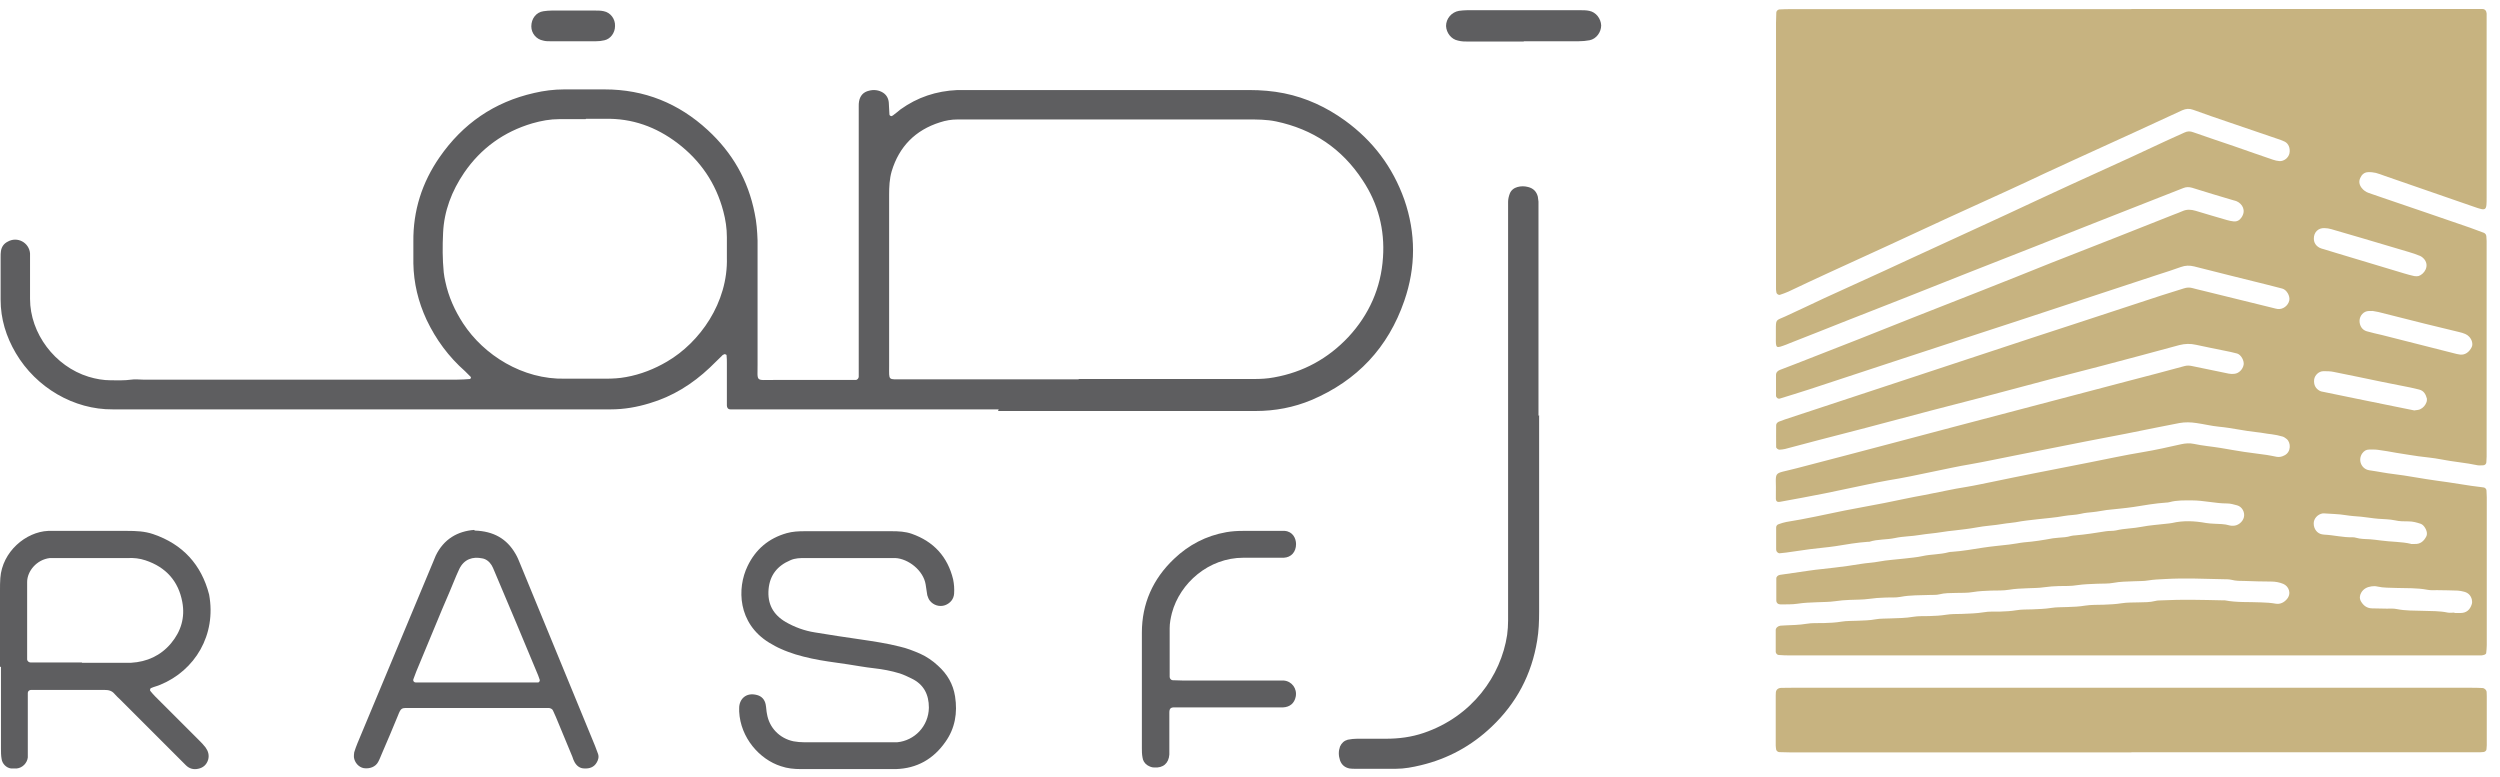 <svg width="148" height="46" viewBox="0 0 148 46" fill="none" xmlns="http://www.w3.org/2000/svg">
<path d="M126.157 0.533C132.865 0.533 139.574 0.533 146.29 0.533C146.511 0.533 146.741 0.533 146.962 0.533C147.107 0.533 147.2 0.645 147.209 0.8C147.209 0.955 147.209 1.119 147.209 1.274C147.209 4.733 147.209 8.191 147.209 11.659C147.209 12.487 147.209 12.504 146.443 12.236C144.683 11.624 142.924 11.02 141.164 10.408C140.994 10.348 140.823 10.279 140.653 10.236C140.5 10.201 140.339 10.184 140.186 10.192C139.965 10.201 139.812 10.339 139.727 10.537C139.633 10.736 139.667 10.934 139.803 11.115C139.914 11.262 140.058 11.365 140.237 11.426C140.517 11.521 140.79 11.616 141.062 11.71C142.779 12.297 144.505 12.883 146.222 13.478C146.495 13.573 146.767 13.677 147.039 13.78C147.124 13.815 147.183 13.884 147.192 13.987C147.192 14.073 147.209 14.168 147.209 14.263C147.209 18.524 147.209 22.776 147.209 27.036C147.209 27.149 147.2 27.261 147.192 27.373C147.192 27.459 147.098 27.545 147.013 27.545C146.903 27.545 146.784 27.562 146.682 27.545C145.959 27.39 145.219 27.338 144.496 27.192C144.063 27.105 143.612 27.071 143.17 27.011C142.728 26.95 142.286 26.873 141.844 26.804C141.487 26.743 141.138 26.674 140.781 26.631C140.602 26.605 140.424 26.614 140.245 26.614C140.075 26.614 139.948 26.7 139.846 26.838C139.574 27.226 139.786 27.761 140.254 27.839C140.517 27.882 140.781 27.916 141.053 27.968C141.47 28.046 141.895 28.08 142.32 28.149C142.762 28.218 143.204 28.296 143.646 28.365C144.063 28.434 144.488 28.485 144.905 28.546C145.372 28.615 145.831 28.692 146.299 28.761C146.545 28.796 146.784 28.822 147.03 28.856C147.115 28.865 147.2 28.951 147.2 29.037C147.2 29.175 147.217 29.313 147.217 29.443C147.217 32.358 147.217 35.273 147.217 38.188C147.217 38.343 147.2 38.507 147.183 38.663C147.183 38.697 147.132 38.74 147.09 38.757C147.03 38.783 146.962 38.792 146.894 38.801C146.716 38.801 146.537 38.801 146.358 38.801C132.891 38.801 119.432 38.801 105.964 38.801C105.743 38.801 105.514 38.792 105.293 38.775C105.216 38.775 105.123 38.671 105.123 38.593C105.123 38.162 105.123 37.731 105.123 37.3C105.123 37.17 105.259 37.058 105.395 37.041C105.48 37.032 105.573 37.024 105.667 37.024C106.092 37.007 106.517 36.998 106.942 36.929C107.274 36.869 107.614 36.895 107.954 36.886C108.311 36.877 108.668 36.86 109.025 36.8C109.331 36.748 109.654 36.765 109.969 36.748C110.326 36.731 110.683 36.731 111.04 36.662C111.321 36.61 111.618 36.627 111.916 36.61C112.366 36.593 112.809 36.593 113.259 36.515C113.565 36.463 113.888 36.48 114.203 36.472C114.543 36.463 114.875 36.446 115.206 36.394C115.512 36.343 115.835 36.351 116.15 36.343C116.575 36.325 117 36.317 117.425 36.248C117.757 36.187 118.097 36.213 118.429 36.205C118.743 36.196 119.049 36.179 119.364 36.127C119.67 36.075 119.993 36.084 120.299 36.075C120.682 36.058 121.056 36.049 121.438 35.989C121.744 35.937 122.068 35.954 122.382 35.937C122.739 35.928 123.096 35.911 123.453 35.851C123.802 35.799 124.168 35.808 124.525 35.799C124.882 35.782 125.239 35.773 125.596 35.713C125.928 35.661 126.268 35.67 126.599 35.661C126.939 35.653 127.271 35.661 127.603 35.575C127.73 35.54 127.866 35.549 128.002 35.54C129.192 35.48 130.383 35.514 131.573 35.54C131.616 35.54 131.667 35.54 131.709 35.54C132.423 35.678 133.137 35.627 133.86 35.661C134.149 35.67 134.438 35.687 134.727 35.739C134.982 35.782 135.212 35.67 135.382 35.471C135.68 35.126 135.484 34.695 135.17 34.566C134.94 34.471 134.702 34.428 134.447 34.428C133.928 34.428 133.418 34.411 132.899 34.393C132.627 34.393 132.364 34.393 132.1 34.324C131.947 34.29 131.786 34.29 131.633 34.29C130.468 34.264 129.303 34.212 128.13 34.281C127.815 34.298 127.509 34.307 127.194 34.359C126.914 34.411 126.616 34.393 126.319 34.411C125.919 34.428 125.511 34.428 125.111 34.505C124.805 34.566 124.482 34.54 124.168 34.557C123.768 34.574 123.36 34.583 122.96 34.643C122.612 34.704 122.246 34.687 121.889 34.695C121.6 34.704 121.311 34.721 121.022 34.764C120.69 34.816 120.35 34.807 120.019 34.825C119.661 34.842 119.304 34.85 118.947 34.911C118.599 34.971 118.233 34.954 117.876 34.963C117.519 34.98 117.162 34.988 116.805 35.049C116.473 35.109 116.133 35.092 115.801 35.101C115.461 35.109 115.13 35.101 114.798 35.187C114.628 35.23 114.441 35.213 114.262 35.221C113.684 35.247 113.098 35.221 112.52 35.333C112.213 35.394 111.89 35.359 111.576 35.377C111.261 35.385 110.955 35.411 110.641 35.454C110.266 35.506 109.884 35.497 109.501 35.514C109.212 35.523 108.923 35.549 108.634 35.592C108.277 35.644 107.92 35.635 107.563 35.653C107.18 35.67 106.806 35.678 106.423 35.739C106.092 35.791 105.752 35.773 105.42 35.782C105.259 35.782 105.157 35.696 105.157 35.54C105.157 35.109 105.157 34.678 105.157 34.247C105.157 34.135 105.259 34.048 105.378 34.031C105.956 33.953 106.534 33.867 107.104 33.781C107.614 33.703 108.124 33.669 108.634 33.6C109.144 33.539 109.654 33.471 110.164 33.384C110.521 33.324 110.879 33.315 111.227 33.246C111.729 33.151 112.247 33.126 112.758 33.065C113.115 33.022 113.472 32.996 113.82 32.919C114.322 32.806 114.849 32.832 115.351 32.694C115.419 32.677 115.487 32.668 115.555 32.668C116.184 32.625 116.796 32.513 117.417 32.418C117.927 32.341 118.437 32.297 118.947 32.237C119.1 32.22 119.253 32.194 119.415 32.168C119.551 32.151 119.678 32.116 119.814 32.108C120.393 32.065 120.971 31.97 121.54 31.866C121.651 31.849 121.761 31.84 121.872 31.832C122.119 31.814 122.365 31.806 122.603 31.728C122.688 31.702 122.782 31.702 122.867 31.694C123.47 31.642 124.066 31.547 124.661 31.452C124.856 31.418 125.069 31.444 125.264 31.401C125.766 31.28 126.285 31.288 126.795 31.185C127.279 31.09 127.773 31.064 128.257 31.004C128.368 30.987 128.478 30.987 128.589 30.961C129.26 30.805 129.924 30.84 130.595 30.961C130.748 30.987 130.91 30.995 131.063 31.004C131.378 31.021 131.692 31.012 131.998 31.107C132.058 31.125 132.134 31.125 132.202 31.125C132.491 31.125 132.772 30.9 132.84 30.616C132.908 30.322 132.729 29.995 132.44 29.917C132.245 29.865 132.049 29.805 131.845 29.805C131.148 29.805 130.468 29.624 129.771 29.624C129.32 29.624 128.869 29.607 128.436 29.727C128.368 29.745 128.3 29.753 128.24 29.753C127.594 29.796 126.956 29.909 126.31 30.012C125.783 30.09 125.239 30.133 124.712 30.193C124.448 30.228 124.185 30.288 123.913 30.314C123.666 30.34 123.419 30.357 123.181 30.417C122.858 30.495 122.518 30.486 122.187 30.547C121.685 30.642 121.166 30.676 120.656 30.736C120.214 30.788 119.763 30.831 119.321 30.918C119.075 30.961 118.828 30.969 118.59 31.012C118.063 31.107 117.519 31.125 116.992 31.228C116.575 31.306 116.15 31.349 115.725 31.401C115.461 31.426 115.189 31.461 114.926 31.504C114.509 31.573 114.084 31.599 113.659 31.668C113.174 31.754 112.673 31.745 112.196 31.849C111.686 31.961 111.168 31.909 110.666 32.073C110.649 32.073 110.624 32.073 110.598 32.073C109.952 32.116 109.306 32.228 108.668 32.332C108.158 32.41 107.648 32.444 107.138 32.513C106.67 32.574 106.211 32.642 105.743 32.712C105.607 32.729 105.48 32.746 105.344 32.755C105.267 32.755 105.165 32.66 105.157 32.591C105.157 32.565 105.148 32.548 105.148 32.522C105.148 32.09 105.148 31.659 105.148 31.228C105.148 31.133 105.208 31.056 105.301 31.03C105.454 30.978 105.599 30.926 105.752 30.9C106.9 30.719 108.039 30.46 109.178 30.228C109.969 30.072 110.76 29.934 111.55 29.779C112.341 29.624 113.132 29.443 113.922 29.305C114.756 29.149 115.589 28.951 116.431 28.822C116.958 28.735 117.485 28.615 118.012 28.511C118.803 28.347 119.593 28.183 120.384 28.028C121.481 27.813 122.578 27.597 123.674 27.381C124.729 27.174 125.783 26.942 126.837 26.769C127.611 26.64 128.376 26.467 129.141 26.295C129.388 26.243 129.635 26.226 129.873 26.277C130.4 26.39 130.935 26.433 131.463 26.519C131.93 26.597 132.389 26.683 132.857 26.752C133.299 26.821 133.741 26.864 134.192 26.933C134.387 26.959 134.591 27.011 134.787 27.045C134.948 27.071 135.093 27.036 135.238 26.959C135.646 26.761 135.629 26.191 135.365 25.984C135.297 25.933 135.221 25.872 135.135 25.846C134.923 25.786 134.702 25.734 134.481 25.708C134.192 25.682 133.903 25.613 133.614 25.587C132.857 25.51 132.109 25.329 131.352 25.26C130.91 25.217 130.468 25.105 130.026 25.044C129.694 24.992 129.354 24.984 129.022 25.044C128.58 25.13 128.147 25.217 127.705 25.303C127.092 25.424 126.48 25.553 125.86 25.674C125.069 25.829 124.278 25.976 123.487 26.131C122.85 26.252 122.212 26.381 121.574 26.51C120.809 26.666 120.036 26.812 119.27 26.968C118.395 27.14 117.519 27.33 116.635 27.485C115.903 27.606 115.181 27.77 114.458 27.916C113.557 28.106 112.664 28.296 111.754 28.442C111.287 28.52 110.828 28.623 110.368 28.718C109.603 28.873 108.838 29.046 108.064 29.201C107.163 29.382 106.262 29.546 105.361 29.71C105.225 29.736 105.14 29.676 105.131 29.546C105.131 29.52 105.131 29.503 105.131 29.477C105.131 29.434 105.131 29.382 105.131 29.339C105.174 27.77 104.842 28.123 106.372 27.718C108.277 27.218 110.19 26.726 112.094 26.217C114.348 25.613 116.601 25.027 118.854 24.432C121.277 23.794 123.708 23.155 126.132 22.517C127.194 22.241 128.257 21.965 129.32 21.672C129.482 21.629 129.618 21.637 129.779 21.672C130.502 21.827 131.224 21.974 131.947 22.12C132.058 22.138 132.168 22.146 132.279 22.129C132.542 22.103 132.772 21.87 132.823 21.594C132.865 21.353 132.67 20.999 132.44 20.93C132.202 20.861 131.964 20.818 131.718 20.766C131.148 20.645 130.578 20.542 130.009 20.413C129.669 20.335 129.354 20.344 129.014 20.43C127.475 20.852 125.936 21.258 124.406 21.663C123.47 21.905 122.535 22.146 121.608 22.388C120.112 22.785 118.624 23.181 117.128 23.578C116.192 23.819 115.257 24.061 114.331 24.302C113.03 24.647 111.729 24.992 110.428 25.337C109.476 25.587 108.515 25.829 107.563 26.079C106.934 26.243 106.304 26.416 105.675 26.579C105.565 26.605 105.454 26.614 105.344 26.622C105.267 26.622 105.148 26.536 105.148 26.467C105.148 26.036 105.14 25.605 105.148 25.174C105.148 25.079 105.216 25.01 105.301 24.966C105.429 24.915 105.548 24.872 105.675 24.828C107.716 24.156 109.765 23.474 111.814 22.802C113.863 22.129 115.903 21.448 117.952 20.775C119.61 20.223 121.277 19.68 122.943 19.136C124.61 18.593 126.268 18.041 127.934 17.497C128.385 17.351 128.835 17.213 129.277 17.075C129.456 17.015 129.626 17.006 129.805 17.058C130 17.118 130.196 17.152 130.391 17.204C131.786 17.549 133.171 17.894 134.566 18.231C134.651 18.248 134.736 18.282 134.829 18.291C135.144 18.334 135.459 18.101 135.527 17.782C135.578 17.523 135.374 17.152 135.11 17.084C134.787 17.006 134.464 16.911 134.132 16.833C132.721 16.48 131.301 16.135 129.898 15.773C129.626 15.704 129.371 15.712 129.107 15.807C128.665 15.971 128.215 16.109 127.764 16.256C125.843 16.885 123.93 17.523 122.008 18.153C120.35 18.705 118.684 19.248 117.017 19.792C115.351 20.335 113.693 20.887 112.026 21.43C110.385 21.974 108.745 22.517 107.104 23.052C106.525 23.242 105.947 23.414 105.369 23.595C105.259 23.63 105.14 23.535 105.14 23.423C105.14 23.017 105.14 22.603 105.14 22.198C105.14 22.043 105.242 21.948 105.378 21.896C105.692 21.775 106.007 21.655 106.321 21.534C107.58 21.042 108.83 20.551 110.088 20.059C111.176 19.628 112.256 19.197 113.344 18.765C114.679 18.239 116.022 17.713 117.357 17.187C118.718 16.652 120.069 16.109 121.421 15.566C122.697 15.065 123.972 14.565 125.247 14.065C126.395 13.608 127.543 13.151 128.691 12.702C128.861 12.633 129.031 12.581 129.192 12.504C129.456 12.383 129.711 12.4 129.975 12.478C130.595 12.668 131.224 12.849 131.845 13.03C131.973 13.064 132.109 13.099 132.236 13.107C132.432 13.125 132.585 13.039 132.695 12.875C132.984 12.461 132.746 12.064 132.415 11.917C132.355 11.891 132.287 11.874 132.219 11.857C131.403 11.615 130.587 11.374 129.771 11.115C129.592 11.063 129.422 11.063 129.252 11.133C128.521 11.426 127.79 11.702 127.058 11.995C126.013 12.4 124.967 12.814 123.921 13.228C122.773 13.677 121.625 14.134 120.478 14.591C119.185 15.1 117.884 15.609 116.592 16.117C115.257 16.644 113.922 17.178 112.588 17.704C111.499 18.136 110.411 18.558 109.331 18.981C108.2 19.429 107.078 19.878 105.947 20.318C105.888 20.344 105.82 20.37 105.76 20.395C105.131 20.628 105.123 20.654 105.131 19.981C105.131 19.843 105.131 19.705 105.131 19.567C105.131 18.869 105.123 18.99 105.692 18.731C106.466 18.377 107.24 18.006 108.013 17.644C109.195 17.101 110.385 16.566 111.567 16.023C112.137 15.764 112.707 15.497 113.285 15.229C114.594 14.626 115.895 14.03 117.204 13.427C117.731 13.185 118.267 12.935 118.794 12.694C120.061 12.107 121.319 11.512 122.586 10.934C123.768 10.391 124.958 9.856 126.14 9.313C126.837 8.994 127.526 8.666 128.215 8.347C128.58 8.174 128.954 8.019 129.32 7.846C129.499 7.76 129.66 7.76 129.839 7.829C130.646 8.114 131.454 8.381 132.262 8.657C133.027 8.925 133.784 9.192 134.549 9.451C134.676 9.494 134.804 9.528 134.94 9.537C135.212 9.554 135.476 9.347 135.535 9.08C135.595 8.778 135.484 8.493 135.246 8.381C135.084 8.304 134.914 8.243 134.744 8.191C133.809 7.872 132.874 7.553 131.939 7.234C131.241 6.993 130.536 6.76 129.839 6.501C129.609 6.415 129.413 6.432 129.192 6.527C128.232 6.975 127.271 7.415 126.31 7.855C125.128 8.398 123.938 8.933 122.756 9.477C122.204 9.727 121.651 9.985 121.107 10.236C120.376 10.581 119.644 10.925 118.905 11.262C117.723 11.805 116.533 12.34 115.351 12.883C114.841 13.116 114.33 13.358 113.82 13.591C113.166 13.892 112.52 14.194 111.865 14.496C110.658 15.048 109.45 15.6 108.251 16.152C107.452 16.514 106.661 16.894 105.871 17.265C105.709 17.342 105.539 17.394 105.369 17.454C105.293 17.48 105.174 17.394 105.165 17.325C105.157 17.256 105.14 17.187 105.14 17.127C105.14 16.971 105.14 16.808 105.14 16.652C105.14 11.555 105.14 6.458 105.14 1.352C105.14 1.145 105.148 0.947 105.157 0.74C105.157 0.653 105.25 0.567 105.335 0.559C105.539 0.55 105.735 0.541 105.939 0.541C107.461 0.541 108.991 0.541 110.513 0.541C115.742 0.541 120.971 0.541 126.2 0.541L126.157 0.533ZM136.98 14.125C136.98 14.375 137.108 14.556 137.321 14.669C137.397 14.712 137.491 14.729 137.576 14.755C137.814 14.824 138.043 14.902 138.281 14.97C139.633 15.376 140.977 15.781 142.328 16.187C142.524 16.247 142.72 16.299 142.915 16.342C143 16.359 143.102 16.359 143.179 16.342C143.519 16.23 143.833 15.755 143.527 15.359C143.459 15.272 143.366 15.195 143.272 15.152C143.043 15.057 142.813 14.979 142.575 14.91C141.657 14.634 140.73 14.367 139.812 14.091C139.208 13.918 138.613 13.737 138.009 13.565C137.882 13.53 137.746 13.504 137.61 13.504C137.236 13.487 136.972 13.754 136.98 14.134V14.125ZM140.449 18.412C140.322 18.412 140.271 18.412 140.228 18.412C139.931 18.42 139.693 18.679 139.684 18.99C139.684 19.283 139.837 19.533 140.109 19.611C140.407 19.697 140.721 19.766 141.019 19.835C142.49 20.206 143.969 20.585 145.44 20.956C145.508 20.973 145.568 20.982 145.636 20.991C145.916 21.025 146.171 20.861 146.324 20.551C146.409 20.387 146.35 20.111 146.171 19.93C146.112 19.869 146.035 19.809 145.95 19.774C145.831 19.723 145.695 19.68 145.568 19.654C144.896 19.49 144.216 19.326 143.544 19.162C142.634 18.938 141.725 18.705 140.806 18.472C140.653 18.438 140.5 18.412 140.432 18.403L140.449 18.412ZM142.941 24.294C143.043 24.276 143.162 24.276 143.264 24.233C143.451 24.147 143.587 23.992 143.655 23.794C143.672 23.733 143.68 23.656 143.672 23.595C143.604 23.345 143.493 23.13 143.213 23.061C143.043 23.017 142.864 22.974 142.694 22.94C142.141 22.828 141.597 22.724 141.045 22.612C140.084 22.414 139.115 22.207 138.154 22.017C137.958 21.974 137.754 21.974 137.55 21.974C137.278 21.974 137.031 22.207 136.997 22.474C136.963 22.793 137.091 23.017 137.346 23.147C137.406 23.173 137.474 23.19 137.542 23.198C138.196 23.337 138.859 23.474 139.514 23.604C140.305 23.768 141.096 23.923 141.886 24.087C142.235 24.156 142.592 24.225 142.949 24.302L142.941 24.294ZM142.728 32.203C142.856 32.203 142.907 32.203 142.949 32.203C143.281 32.22 143.493 32.039 143.638 31.754C143.655 31.711 143.672 31.668 143.672 31.625C143.697 31.418 143.51 31.081 143.315 31.012C143.085 30.935 142.847 30.866 142.592 30.866C142.32 30.866 142.048 30.866 141.793 30.805C141.461 30.736 141.121 30.736 140.789 30.711C140.458 30.685 140.126 30.624 139.786 30.59C139.472 30.564 139.166 30.547 138.851 30.495C138.434 30.426 138.001 30.426 137.576 30.392C137.55 30.392 137.533 30.392 137.508 30.392C137.193 30.443 136.963 30.719 136.972 30.995C136.972 31.314 137.176 31.582 137.465 31.633C137.508 31.633 137.55 31.651 137.601 31.651C138.162 31.677 138.706 31.823 139.268 31.806C139.336 31.806 139.404 31.814 139.463 31.832C139.744 31.918 140.041 31.909 140.33 31.927C140.534 31.944 140.73 31.97 140.934 31.996C141.555 32.082 142.184 32.065 142.719 32.194L142.728 32.203ZM145.304 36.273V36.291C145.415 36.291 145.525 36.291 145.644 36.291C146.001 36.291 146.222 36.118 146.333 35.756C146.358 35.678 146.35 35.575 146.333 35.489C146.273 35.247 146.112 35.092 145.882 35.032C145.755 34.997 145.619 34.971 145.491 34.963C145.092 34.945 144.684 34.945 144.284 34.937C144.08 34.937 143.876 34.954 143.68 34.911C143.077 34.799 142.473 34.825 141.869 34.807C141.487 34.79 141.104 34.807 140.73 34.721C140.628 34.695 140.509 34.695 140.398 34.712C140.143 34.747 139.922 34.85 139.786 35.083C139.684 35.256 139.676 35.437 139.769 35.601C139.914 35.851 140.118 36.006 140.415 36.015C140.704 36.015 141.002 36.023 141.291 36.032C141.495 36.032 141.699 36.015 141.895 36.058C142.405 36.161 142.924 36.144 143.434 36.161C143.927 36.179 144.42 36.161 144.905 36.265C145.032 36.291 145.177 36.265 145.304 36.265V36.273Z" fill="#C7B380"/>
<path d="M59.122 24.235C54.071 24.235 49 24.235 43.949 24.235C43.719 24.235 43.471 24.235 43.241 24.235C43.107 24.235 43.031 24.14 43.031 24.006C43.031 23.183 43.031 22.36 43.031 21.518C43.031 21.346 43.031 21.193 43.011 21.021C43.011 21.002 42.935 20.963 42.897 20.963C42.839 20.983 42.763 21.021 42.724 21.078C42.495 21.308 42.246 21.538 42.017 21.767C40.983 22.743 39.816 23.47 38.458 23.872C37.711 24.101 36.946 24.235 36.161 24.235C35.76 24.235 35.358 24.235 34.956 24.235C25.733 24.235 16.53 24.235 7.307 24.235C7.097 24.235 6.887 24.235 6.676 24.235C4.38 24.255 2.141 22.953 0.936 20.906C0.362 19.93 0.037 18.878 0.037 17.749C0.037 16.907 0.037 16.046 0.037 15.204C0.037 15.089 0.037 14.975 0.056 14.86C0.094 14.611 0.228 14.42 0.458 14.305C1.032 13.98 1.72 14.362 1.778 14.994C1.778 15.166 1.778 15.319 1.778 15.491C1.778 16.218 1.778 16.964 1.778 17.692C1.778 19.739 3.251 21.691 5.241 22.303C5.681 22.437 6.121 22.513 6.561 22.513C6.963 22.513 7.365 22.532 7.767 22.475C7.996 22.437 8.245 22.475 8.475 22.475C14.674 22.475 20.854 22.475 27.054 22.475C27.322 22.475 27.57 22.456 27.838 22.437C27.838 22.437 27.896 22.341 27.877 22.322C27.762 22.207 27.647 22.092 27.532 21.977C26.556 21.116 25.81 20.102 25.255 18.935C24.758 17.864 24.49 16.754 24.471 15.587C24.471 15.166 24.471 14.745 24.471 14.305C24.451 12.468 24.987 10.803 26.02 9.311C27.398 7.321 29.254 6.039 31.627 5.503C32.201 5.369 32.794 5.293 33.387 5.293C34.191 5.293 34.994 5.293 35.798 5.293C38.151 5.293 40.18 6.115 41.902 7.704C43.356 9.043 44.293 10.669 44.676 12.621C44.791 13.157 44.829 13.693 44.848 14.247C44.848 14.439 44.848 14.63 44.848 14.821C44.848 17.06 44.848 19.318 44.848 21.557C44.848 22.628 44.714 22.494 45.786 22.494C47.202 22.494 48.618 22.494 50.034 22.494C50.244 22.494 50.455 22.494 50.665 22.494C50.742 22.494 50.837 22.398 50.837 22.303C50.837 22.226 50.837 22.169 50.837 22.092C50.837 21.882 50.837 21.671 50.837 21.461C50.837 16.601 50.837 11.722 50.837 6.862C50.837 6.67 50.837 6.479 50.837 6.288C50.837 6.192 50.837 6.096 50.856 6.001C50.914 5.675 51.105 5.446 51.45 5.369C51.736 5.293 52.023 5.331 52.272 5.484C52.483 5.618 52.597 5.828 52.617 6.077C52.636 6.307 52.636 6.556 52.655 6.785C52.655 6.843 52.77 6.9 52.808 6.862C52.846 6.843 52.885 6.823 52.923 6.785C53.057 6.689 53.191 6.575 53.306 6.479C54.32 5.752 55.429 5.388 56.673 5.331C56.807 5.331 56.96 5.331 57.094 5.331C62.719 5.331 68.345 5.331 73.97 5.331C74.659 5.331 75.348 5.388 76.017 5.522C77.338 5.79 78.524 6.345 79.615 7.13C81.279 8.335 82.446 9.885 83.135 11.817C83.824 13.807 83.824 15.816 83.135 17.806C82.179 20.581 80.342 22.532 77.644 23.68C76.591 24.12 75.482 24.331 74.334 24.331C69.244 24.331 64.174 24.331 59.084 24.331L59.122 24.235ZM63.867 22.437C66.986 22.437 70.105 22.437 73.224 22.437C73.549 22.437 73.894 22.437 74.219 22.437C74.621 22.437 75.022 22.418 75.424 22.341C77.146 22.035 78.62 21.231 79.825 19.949C81.05 18.629 81.758 17.041 81.873 15.242C81.987 13.597 81.585 12.047 80.667 10.669C79.442 8.794 77.72 7.646 75.539 7.187C74.984 7.072 74.41 7.072 73.855 7.072C68.326 7.072 62.796 7.072 57.266 7.072C57.075 7.072 56.883 7.072 56.692 7.072C56.329 7.072 55.984 7.13 55.64 7.244C54.186 7.704 53.229 8.679 52.789 10.134C52.655 10.593 52.636 11.071 52.636 11.53C52.636 14.917 52.636 18.285 52.636 21.671C52.636 22.552 52.559 22.456 53.44 22.456C56.903 22.456 60.385 22.456 63.848 22.456L63.867 22.437ZM34.669 7.053C34.153 7.053 33.636 7.053 33.119 7.053C32.564 7.053 32.048 7.149 31.512 7.302C29.828 7.799 28.47 8.775 27.475 10.229C26.748 11.301 26.288 12.487 26.231 13.788C26.193 14.573 26.193 15.338 26.269 16.122C26.288 16.314 26.327 16.505 26.365 16.677C26.556 17.577 26.92 18.38 27.417 19.146C28.642 21.021 30.938 22.475 33.444 22.418C34.248 22.418 35.052 22.418 35.855 22.418C36.257 22.418 36.659 22.398 37.061 22.322C37.922 22.169 38.745 21.844 39.491 21.404C41.423 20.275 43.107 17.921 43.031 15.242C43.031 14.841 43.031 14.439 43.031 14.037C43.031 13.52 42.954 13.004 42.82 12.506C42.38 10.842 41.462 9.502 40.103 8.469C38.84 7.512 37.424 6.996 35.817 7.034C35.434 7.034 35.071 7.034 34.688 7.034L34.669 7.053Z" fill="#5E5E60"/>
<path d="M126.183 44.542C119.46 44.542 112.729 44.542 106.006 44.542C105.785 44.542 105.556 44.534 105.335 44.526C105.25 44.526 105.157 44.442 105.148 44.373C105.14 44.297 105.123 44.212 105.123 44.136C105.123 43.149 105.123 42.154 105.123 41.166C105.123 41.105 105.123 41.044 105.131 40.983C105.148 40.83 105.259 40.73 105.446 40.722C105.666 40.715 105.896 40.715 106.117 40.715C112.661 40.715 119.214 40.715 125.758 40.715C132.302 40.715 139.39 40.715 146.206 40.715C146.452 40.715 146.699 40.715 146.945 40.73C147.081 40.73 147.2 40.845 147.209 40.967C147.209 41.052 147.217 41.128 147.217 41.212C147.217 42.184 147.217 43.149 147.217 44.121C147.217 44.197 147.209 44.281 147.2 44.358C147.2 44.434 147.107 44.511 147.03 44.519C146.962 44.519 146.894 44.534 146.826 44.534C146.622 44.534 146.427 44.534 146.223 44.534C139.543 44.534 132.863 44.534 126.174 44.534L126.183 44.542Z" fill="#C7B380"/>
<path d="M91.116 24.58C91.116 28.464 91.116 32.329 91.116 36.213C91.116 36.787 91.097 37.342 91.001 37.916C90.676 39.925 89.777 41.628 88.303 43.025C87.117 44.154 85.72 44.919 84.113 45.302C83.635 45.417 83.137 45.512 82.64 45.512C81.836 45.512 81.032 45.512 80.229 45.512C80.114 45.512 79.999 45.512 79.884 45.493C79.617 45.436 79.425 45.283 79.33 45.015C79.234 44.728 79.234 44.46 79.33 44.192C79.425 43.982 79.578 43.848 79.789 43.79C79.98 43.752 80.171 43.733 80.344 43.733C80.918 43.733 81.472 43.733 82.046 43.733C82.812 43.733 83.558 43.637 84.285 43.389C87.155 42.413 88.858 40.002 89.222 37.591C89.26 37.304 89.279 37.017 89.279 36.749C89.279 36.462 89.279 36.175 89.279 35.907C89.279 28.139 89.279 20.351 89.279 12.583C89.279 12.373 89.279 12.162 89.279 11.951C89.279 11.798 89.317 11.626 89.375 11.473C89.451 11.263 89.624 11.129 89.834 11.071C90.044 11.014 90.255 11.014 90.466 11.071C90.772 11.148 90.963 11.339 91.04 11.645C91.059 11.741 91.059 11.837 91.078 11.932C91.078 12.143 91.078 12.353 91.078 12.564C91.078 16.582 91.078 20.6 91.078 24.618L91.116 24.58Z" fill="#5E5E60"/>
<path d="M50.169 45.53C49.25 45.53 48.332 45.53 47.413 45.53C47.011 45.53 46.61 45.492 46.227 45.358C44.964 44.956 43.835 43.674 43.759 42.124C43.759 42.048 43.759 41.99 43.759 41.914C43.759 41.416 44.142 40.957 44.83 41.149C45.098 41.225 45.27 41.416 45.328 41.703C45.366 41.895 45.366 42.086 45.404 42.258C45.538 43.081 46.151 43.713 46.973 43.885C47.184 43.923 47.394 43.942 47.605 43.942C49.327 43.942 51.049 43.942 52.771 43.942C52.886 43.942 53 43.942 53.115 43.942C54.129 43.846 54.971 43.005 54.99 41.895C54.99 41.11 54.684 40.517 53.976 40.173C53.747 40.058 53.498 39.943 53.268 39.867C52.771 39.714 52.254 39.618 51.738 39.56C51.221 39.503 50.704 39.407 50.207 39.331C49.805 39.273 49.422 39.216 49.021 39.159C48.37 39.063 47.719 38.929 47.088 38.738C46.801 38.642 46.514 38.547 46.227 38.413C45.997 38.317 45.768 38.183 45.538 38.049C43.663 36.901 43.625 34.815 44.256 33.514C44.734 32.519 45.5 31.869 46.571 31.563C46.916 31.467 47.26 31.448 47.624 31.448C48.638 31.448 49.652 31.448 50.666 31.448C51.374 31.448 52.082 31.448 52.79 31.448C53.192 31.448 53.594 31.467 53.976 31.601C55.277 32.06 56.1 32.959 56.425 34.299C56.483 34.586 56.502 34.854 56.483 35.141C56.464 35.466 56.253 35.715 55.947 35.829C55.622 35.944 55.258 35.829 55.048 35.562C54.971 35.466 54.933 35.351 54.895 35.236C54.856 35.026 54.837 34.815 54.799 34.605C54.665 33.763 53.766 33.074 53 33.036C52.886 33.036 52.771 33.036 52.637 33.036C50.991 33.036 49.327 33.036 47.681 33.036C47.375 33.036 47.069 33.036 46.782 33.17C46.017 33.495 45.577 34.05 45.5 34.873C45.423 35.753 45.768 36.384 46.514 36.824C47.05 37.13 47.624 37.341 48.236 37.437C49.135 37.59 50.054 37.724 50.972 37.858C51.738 37.972 52.522 38.087 53.268 38.279C53.689 38.374 54.072 38.527 54.474 38.7C54.856 38.872 55.22 39.12 55.526 39.407C56.081 39.905 56.425 40.498 56.54 41.225C56.693 42.201 56.54 43.119 55.966 43.923C55.258 44.937 54.282 45.492 53.039 45.53C52.063 45.53 51.106 45.53 50.13 45.53H50.169Z" fill="#5E5E60"/>
<path d="M0 39.466C0 37.954 0 36.443 0 34.931C0 34.701 1.86859e-05 34.453 0.019 34.223C0.134 32.654 1.531 31.487 2.851 31.429C3.042 31.429 3.234 31.429 3.425 31.429C4.803 31.429 6.161 31.429 7.539 31.429C8.055 31.429 8.572 31.449 9.07 31.621C10.811 32.214 11.921 33.419 12.38 35.199C12.82 37.591 11.538 39.695 9.49 40.537C9.318 40.614 9.127 40.652 8.955 40.729C8.897 40.729 8.859 40.862 8.897 40.901C8.993 41.016 9.07 41.111 9.184 41.226C10.045 42.087 10.925 42.967 11.787 43.828C11.921 43.962 12.055 44.096 12.169 44.249C12.322 44.46 12.399 44.708 12.322 44.976C12.227 45.282 12.016 45.455 11.729 45.512C11.461 45.569 11.213 45.512 11.002 45.301C10.887 45.187 10.772 45.072 10.658 44.957C9.471 43.771 8.285 42.585 7.099 41.398C7.003 41.303 6.888 41.207 6.793 41.092C6.62 40.882 6.429 40.843 6.161 40.843C4.784 40.843 3.425 40.843 2.047 40.843C1.971 40.843 1.913 40.843 1.837 40.843C1.741 40.843 1.646 40.92 1.646 41.016C1.646 41.207 1.646 41.398 1.646 41.59C1.646 42.508 1.646 43.426 1.646 44.345C1.646 44.517 1.646 44.67 1.646 44.842C1.607 45.168 1.339 45.455 0.995 45.493C0.88 45.493 0.765 45.493 0.651 45.493C0.364 45.455 0.134 45.206 0.096 44.938C0.057 44.727 0.057 44.517 0.057 44.307C0.057 42.699 0.057 41.092 0.057 39.485L0 39.466ZM4.86 39.236C5.683 39.236 6.506 39.236 7.347 39.236C7.481 39.236 7.635 39.236 7.768 39.236C8.706 39.179 9.51 38.815 10.122 38.088C10.715 37.38 10.964 36.557 10.792 35.639C10.562 34.395 9.816 33.572 8.61 33.171C8.266 33.056 7.921 33.018 7.558 33.037C6.161 33.037 4.764 33.037 3.368 33.037C3.234 33.037 3.081 33.037 2.947 33.037C2.162 33.132 1.607 33.821 1.607 34.453C1.607 34.548 1.607 34.644 1.607 34.74C1.607 36.06 1.607 37.38 1.607 38.7C1.607 38.815 1.607 38.93 1.607 39.045C1.607 39.121 1.703 39.217 1.799 39.217C1.971 39.217 2.124 39.217 2.296 39.217C3.138 39.217 3.999 39.217 4.841 39.217L4.86 39.236Z" fill="#5E5E60"/>
<path d="M28.107 31.409C29.217 31.448 30.002 31.888 30.518 32.787C30.633 32.978 30.709 33.17 30.786 33.361C32.259 36.958 33.752 40.555 35.225 44.153C35.282 44.306 35.34 44.459 35.397 44.612C35.474 44.803 35.416 44.995 35.321 45.148C35.168 45.415 34.9 45.511 34.594 45.492C34.345 45.492 34.154 45.358 34.02 45.128C33.962 45.033 33.924 44.918 33.886 44.803C33.56 44.019 33.235 43.234 32.91 42.45C32.852 42.316 32.795 42.182 32.738 42.067C32.7 41.971 32.604 41.933 32.508 41.914C32.413 41.914 32.317 41.914 32.221 41.914C29.561 41.914 26.883 41.914 24.223 41.914C23.783 41.914 23.745 41.876 23.553 42.373C23.247 43.119 22.941 43.846 22.616 44.593C22.539 44.765 22.482 44.937 22.386 45.109C22.233 45.396 21.889 45.53 21.525 45.473C21.238 45.415 20.989 45.148 20.951 44.822C20.951 44.727 20.951 44.631 20.97 44.535C21.028 44.363 21.085 44.172 21.162 43.999C22.654 40.402 24.166 36.824 25.658 33.227C25.696 33.112 25.754 33.017 25.792 32.902C26.27 31.907 27.093 31.448 28.069 31.371L28.107 31.409ZM28.241 40.402C29.255 40.402 30.269 40.402 31.284 40.402C31.475 40.402 31.666 40.402 31.858 40.402C31.915 40.402 31.972 40.307 31.953 40.249C31.915 40.154 31.896 40.077 31.858 39.981C30.997 37.915 30.136 35.849 29.255 33.782C29.217 33.667 29.16 33.572 29.102 33.457C28.968 33.246 28.777 33.093 28.547 33.055C27.992 32.94 27.476 33.093 27.189 33.686C27.131 33.82 27.074 33.954 27.017 34.069C26.749 34.719 26.481 35.37 26.194 36.021C25.677 37.264 25.161 38.508 24.644 39.752C24.587 39.905 24.529 40.058 24.472 40.211C24.434 40.307 24.51 40.402 24.606 40.402C24.797 40.402 24.988 40.402 25.18 40.402C26.194 40.402 27.208 40.402 28.222 40.402H28.241Z" fill="#5E5E60"/>
<path d="M67.599 40.862C67.599 39.734 67.599 38.586 67.599 37.457C67.599 35.735 68.249 34.28 69.493 33.094C70.373 32.252 71.406 31.716 72.593 31.506C72.918 31.449 73.243 31.429 73.588 31.429C74.296 31.429 75.003 31.429 75.711 31.429C75.826 31.429 75.941 31.429 76.056 31.429C76.534 31.468 76.726 31.869 76.726 32.214C76.726 32.673 76.439 32.998 75.999 33.018C75.711 33.018 75.424 33.018 75.157 33.018C74.64 33.018 74.123 33.018 73.607 33.018C71.559 33.018 69.856 34.51 69.378 36.289C69.302 36.596 69.244 36.883 69.244 37.189C69.244 38.107 69.244 39.026 69.244 39.944C69.244 39.982 69.244 40.04 69.244 40.078C69.244 40.174 69.34 40.269 69.416 40.269C69.627 40.269 69.837 40.288 70.048 40.288C71.827 40.288 73.588 40.288 75.367 40.288C75.578 40.288 75.788 40.288 75.999 40.288C76.477 40.327 76.802 40.767 76.706 41.245C76.63 41.628 76.362 41.858 75.96 41.877C75.769 41.877 75.578 41.877 75.386 41.877C73.568 41.877 71.751 41.877 69.933 41.877C69.799 41.877 69.646 41.877 69.512 41.877C69.302 41.877 69.225 41.953 69.225 42.183C69.225 42.852 69.225 43.503 69.225 44.173C69.225 44.345 69.225 44.498 69.225 44.67C69.187 45.187 68.862 45.474 68.326 45.435C68.173 45.435 68.058 45.378 67.924 45.301C67.752 45.187 67.656 45.014 67.637 44.842C67.599 44.651 67.599 44.46 67.599 44.287C67.599 43.139 67.599 41.972 67.599 40.824V40.862Z" fill="#5E5E60"/>
<path d="M90.198 2.46C89.107 2.46 88.017 2.46 86.945 2.46C86.735 2.46 86.524 2.46 86.314 2.403C85.912 2.326 85.625 1.943 85.606 1.542C85.606 1.101 85.931 0.719 86.371 0.642C86.524 0.623 86.697 0.604 86.869 0.604C89.088 0.604 91.308 0.604 93.527 0.604C93.719 0.604 93.91 0.604 94.082 0.642C94.484 0.719 94.771 1.101 94.79 1.503C94.79 1.905 94.503 2.307 94.101 2.383C93.891 2.422 93.68 2.441 93.47 2.441C92.379 2.441 91.289 2.441 90.217 2.441L90.198 2.46Z" fill="#5E5E60"/>
<path d="M33.98 0.624C34.382 0.624 34.783 0.624 35.185 0.624C35.377 0.624 35.568 0.624 35.74 0.663C36.142 0.739 36.429 1.122 36.41 1.543C36.41 1.944 36.142 2.308 35.778 2.385C35.625 2.423 35.453 2.442 35.281 2.442C34.382 2.442 33.482 2.442 32.583 2.442C32.449 2.442 32.296 2.442 32.162 2.404C31.741 2.327 31.454 1.964 31.454 1.562C31.454 1.103 31.741 0.72 32.181 0.663C32.334 0.643 32.507 0.624 32.679 0.624C33.1 0.624 33.521 0.624 33.961 0.624H33.98Z" fill="#5E5E60"/>
</svg>
